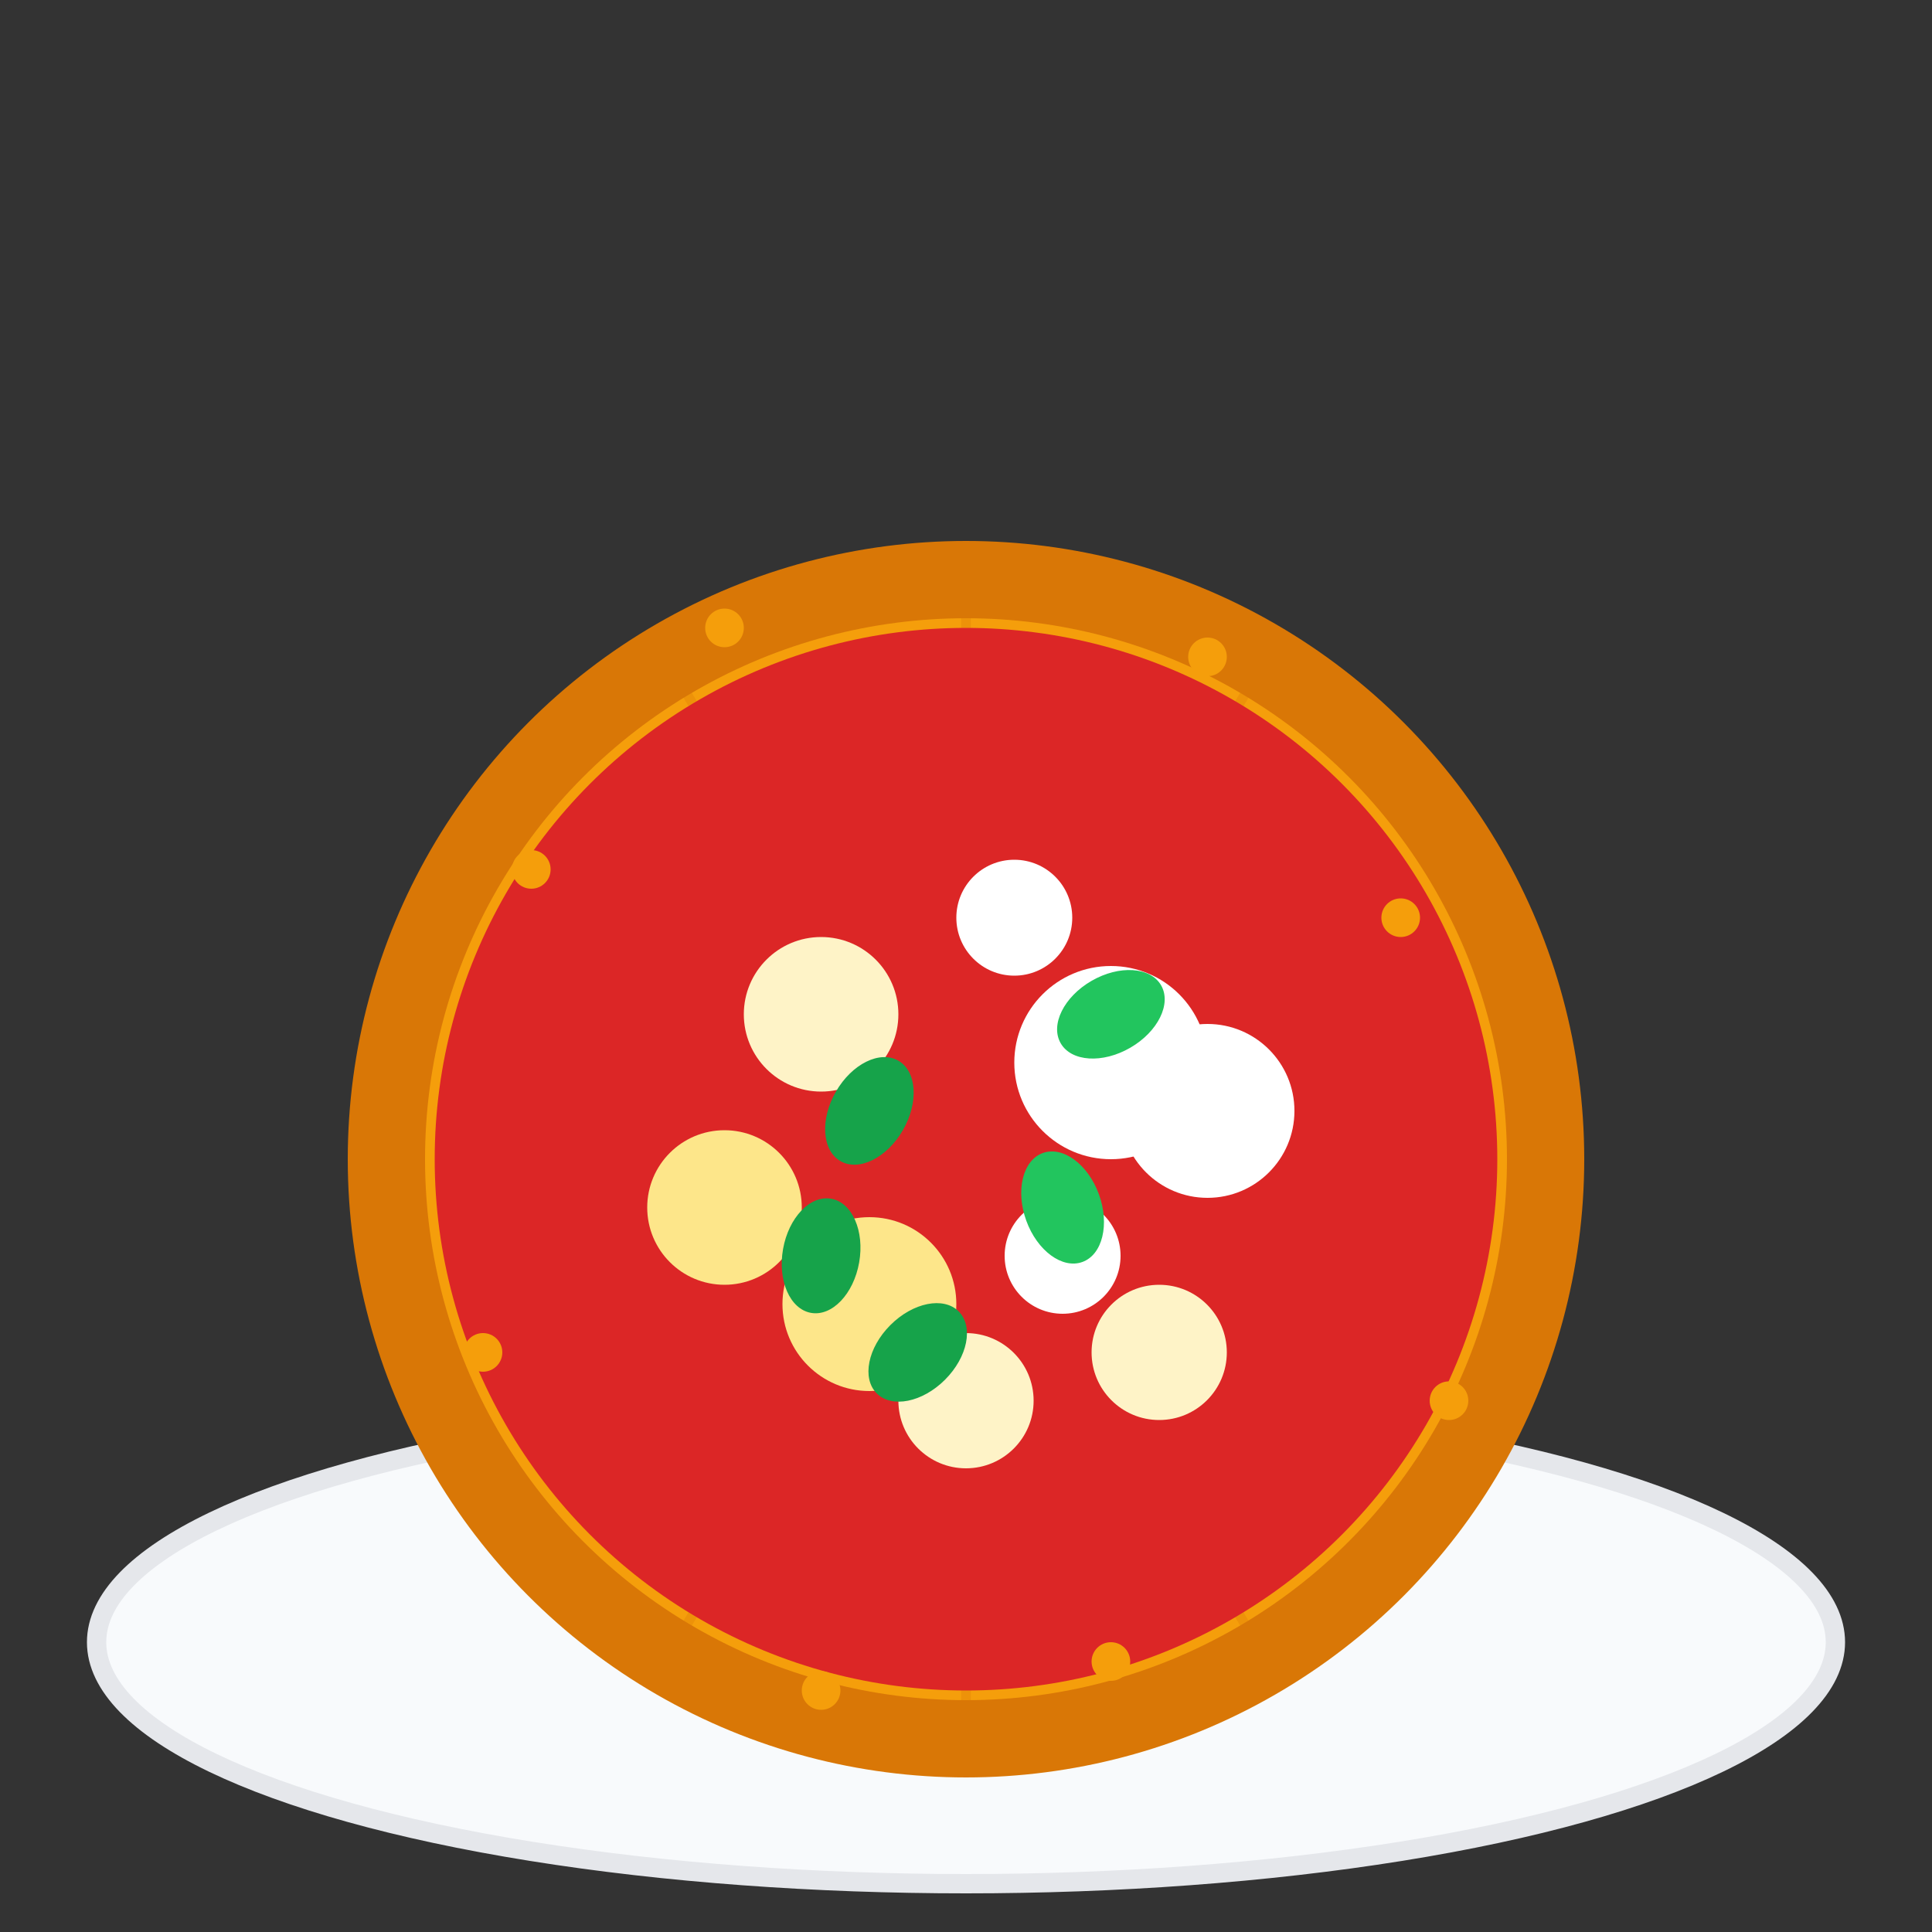 <svg viewBox="0 0 200 200" xmlns="http://www.w3.org/2000/svg">
  <rect x="0" y="0" width="200" height="200" fill="#333333" stroke="none"/>
  <!-- Plate -->
  <ellipse cx="100" cy="170" rx="90" ry="25" fill="#f8fafc" stroke="#e5e7eb" stroke-width="2"/>
  
  <!-- Pizza base (full circle) -->
  <circle cx="100" cy="120" r="60" fill="#f59e0b"/>
  
  <!-- Pizza slice lines -->
  <line x1="100" y1="60" x2="100" y2="180" stroke="#d97706" stroke-width="1" opacity="0.3"/>
  <line x1="52" y1="104" x2="148" y2="136" stroke="#d97706" stroke-width="1" opacity="0.3"/>
  <line x1="52" y1="136" x2="148" y2="104" stroke="#d97706" stroke-width="1" opacity="0.3"/>
  <line x1="70" y1="70" x2="130" y2="170" stroke="#d97706" stroke-width="1" opacity="0.3"/>
  <line x1="130" y1="70" x2="70" y2="170" stroke="#d97706" stroke-width="1" opacity="0.3"/>
  
  <!-- Tomato sauce -->
  <circle cx="100" cy="120" r="55" fill="#dc2626"/>
  
  <!-- Mozzarella cheese -->
  <circle cx="85" cy="105" r="8" fill="#fef3c7"/>
  <circle cx="115" cy="110" r="10" fill="#ffffff"/>
  <circle cx="90" cy="135" r="9" fill="#fde68a"/>
  <circle cx="120" cy="140" r="7" fill="#fef3c7"/>
  <circle cx="105" cy="95" r="6" fill="#ffffff"/>
  <circle cx="75" cy="125" r="8" fill="#fde68a"/>
  <circle cx="125" cy="115" r="9" fill="#ffffff"/>
  <circle cx="100" cy="145" r="7" fill="#fef3c7"/>
  <circle cx="110" cy="130" r="6" fill="#ffffff"/>
  
  <!-- Basil leaves -->
  <ellipse cx="90" cy="115" rx="4" ry="6" fill="#16a34a" transform="rotate(30 90 115)"/>
  <ellipse cx="110" cy="125" rx="4" ry="6" fill="#22c55e" transform="rotate(-20 110 125)"/>
  <ellipse cx="95" cy="140" rx="4" ry="6" fill="#16a34a" transform="rotate(45 95 140)"/>
  <ellipse cx="115" cy="105" rx="4" ry="6" fill="#22c55e" transform="rotate(60 115 105)"/>
  <ellipse cx="85" cy="130" rx="4" ry="6" fill="#16a34a" transform="rotate(10 85 130)"/>
  
  <!-- Crust -->
  <circle cx="100" cy="120" r="60" fill="none" stroke="#d97706" stroke-width="8"/>
  
  <!-- Crust texture -->
  <circle cx="55" cy="90" r="2" fill="#f59e0b"/>
  <circle cx="145" cy="95" r="2" fill="#f59e0b"/>
  <circle cx="50" cy="140" r="2" fill="#f59e0b"/>
  <circle cx="150" cy="145" r="2" fill="#f59e0b"/>
  <circle cx="75" cy="65" r="2" fill="#f59e0b"/>
  <circle cx="125" cy="68" r="2" fill="#f59e0b"/>
  <circle cx="85" cy="175" r="2" fill="#f59e0b"/>
  <circle cx="115" cy="172" r="2" fill="#f59e0b"/>
</svg>